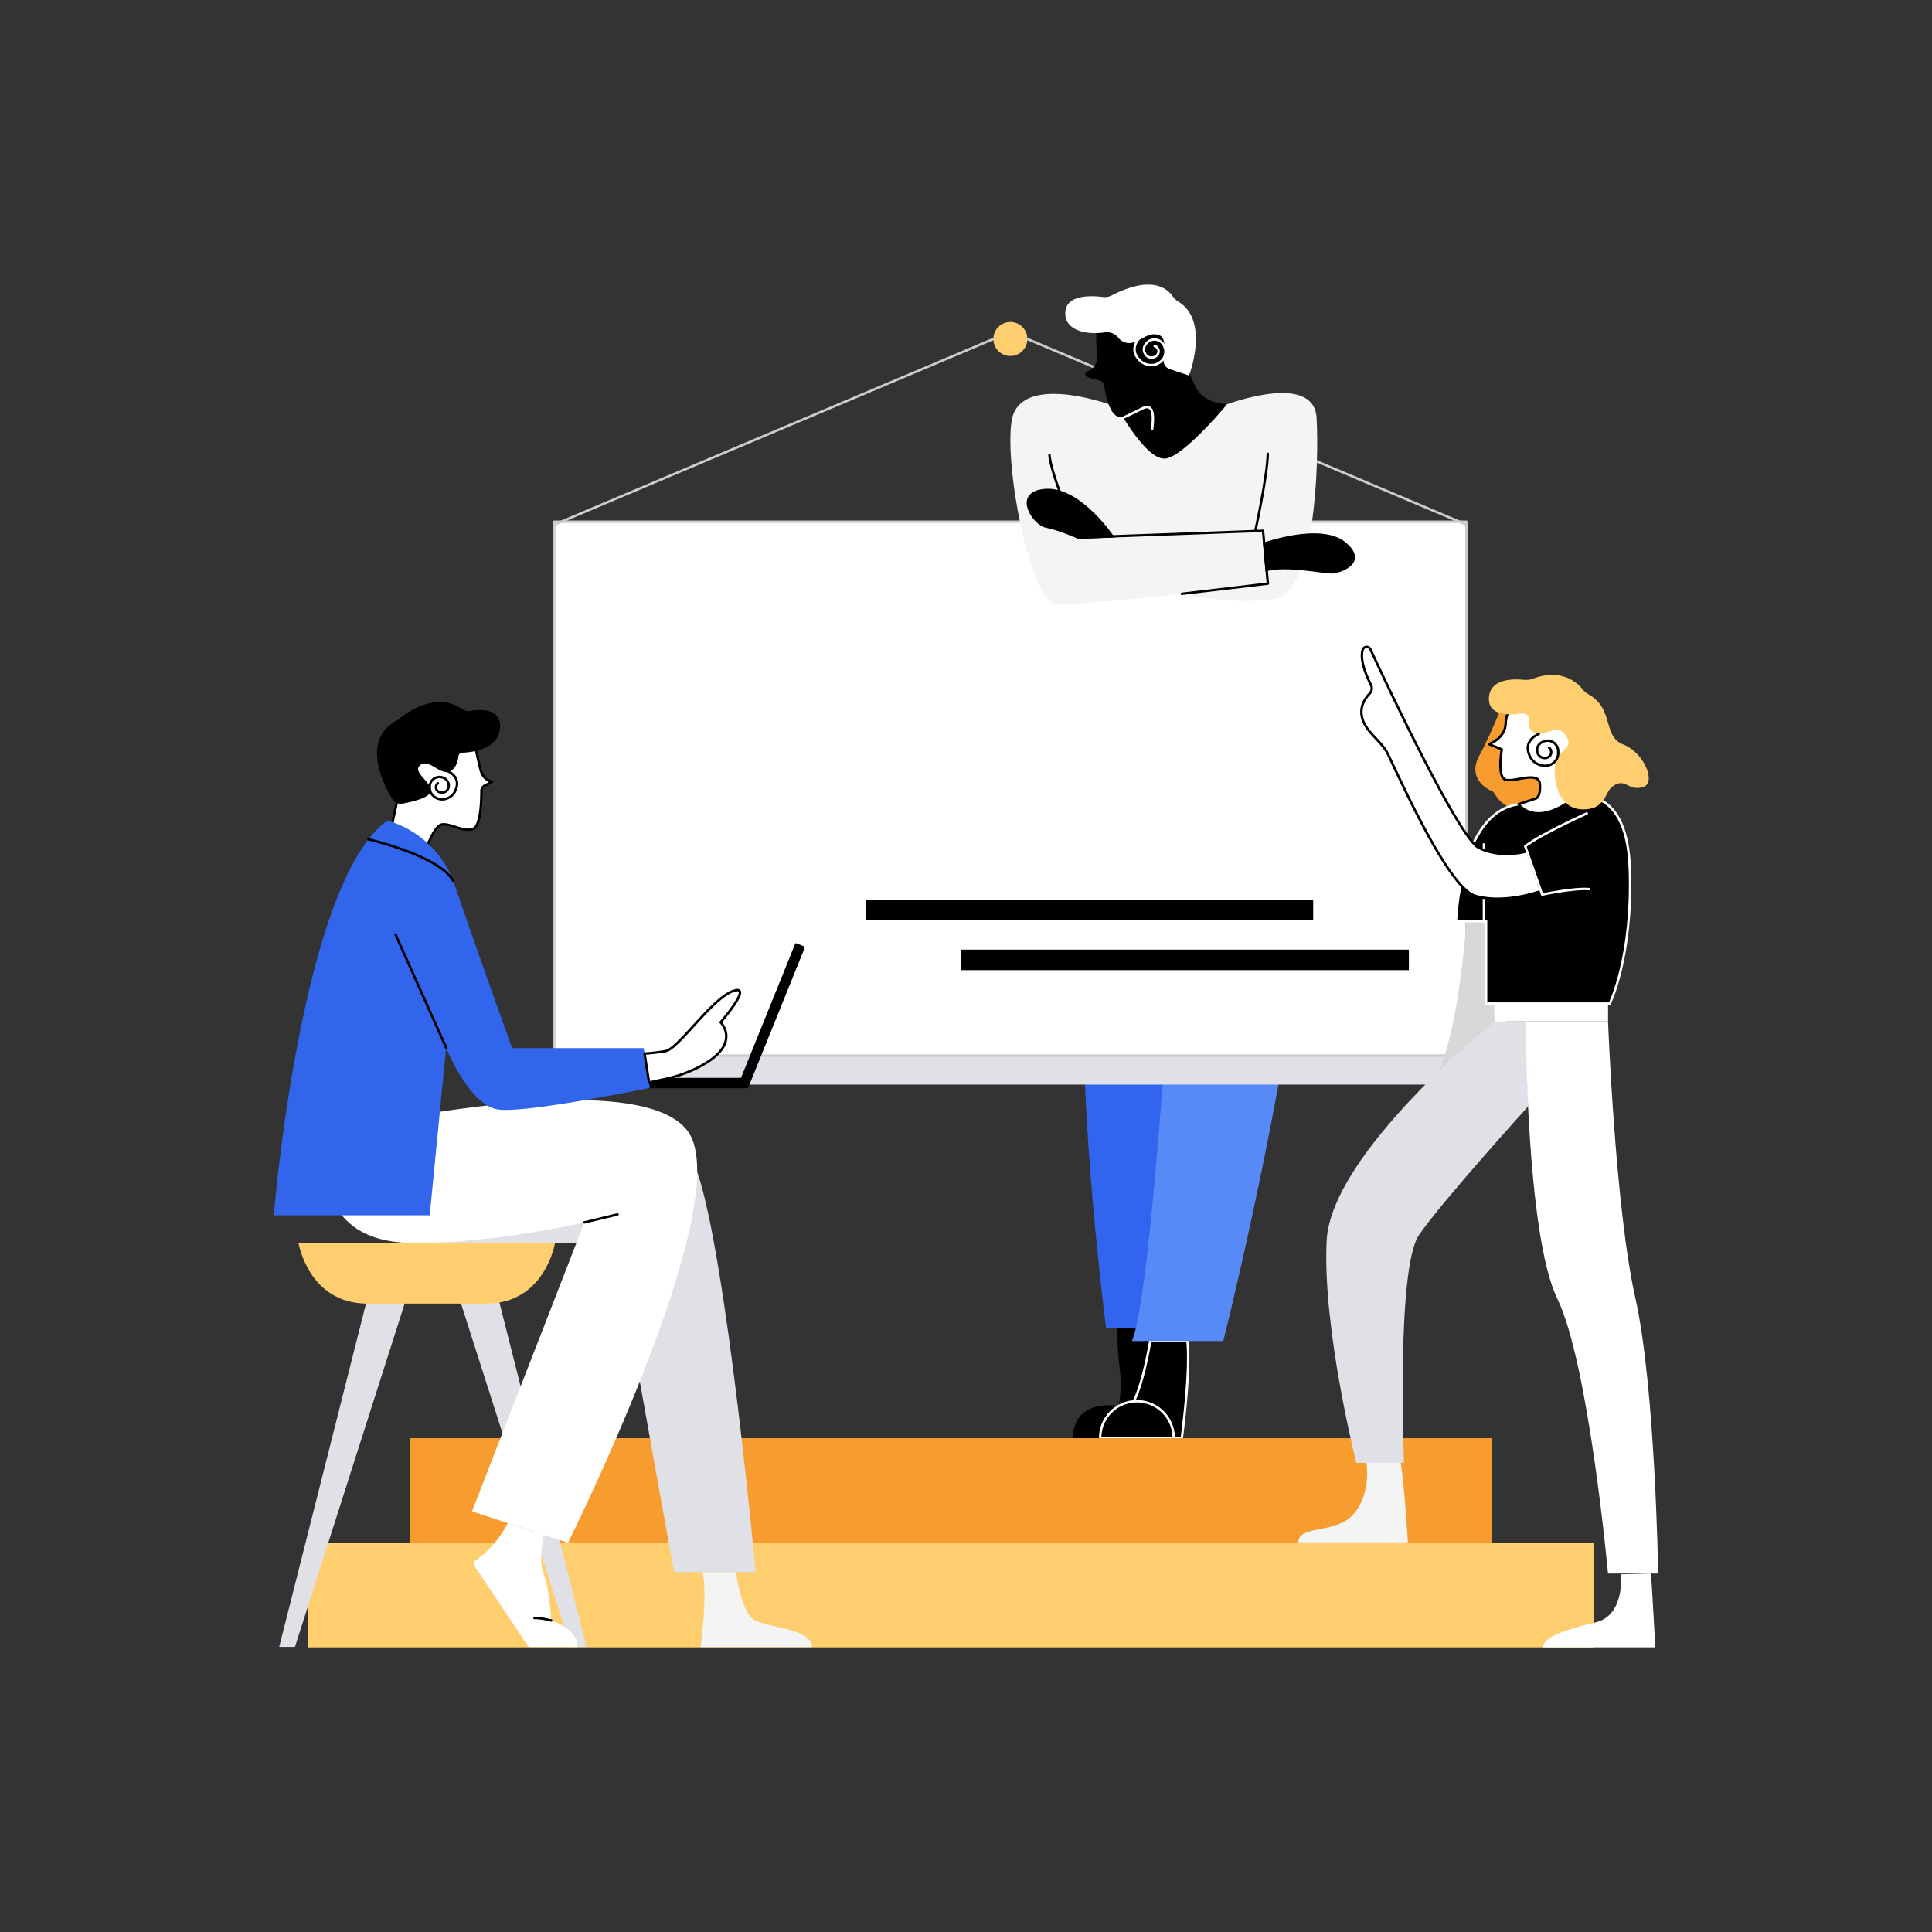 <svg id="图层_1" data-name="图层 1" xmlns="http://www.w3.org/2000/svg" viewBox="0 0 800 800"><rect x="0" y="0" width="800" height="800" fill="#333333" stroke="none"/><defs><style>.cls-1,.cls-13,.cls-14,.cls-17{stroke:#000;}.cls-1,.cls-12,.cls-13,.cls-17,.cls-2,.cls-6,.cls-8{stroke-linecap:round;stroke-linejoin:round;}.cls-12,.cls-16,.cls-18,.cls-2{stroke:#fff;}.cls-3{fill:#3165f0;}.cls-4{fill:#5789f7;}.cls-5{fill:#dfe1e6;}.cls-11,.cls-17,.cls-6{fill:#fff;}.cls-6,.cls-8{stroke:#ccc;}.cls-7{fill:#ffce6e;}.cls-12,.cls-13,.cls-18,.cls-8{fill:none;}.cls-9{fill:#f79c2f;}.cls-10{fill:#f4f4f4;}.cls-14,.cls-16,.cls-18{stroke-miterlimit:10;}.cls-15{fill:#d8d8d8;}.cls-19{fill:#3165ec;}</style></defs><path class="cls-1" d="M463.24,549.81a106.17,106.17,0,0,0,.89,16.54,55.81,55.81,0,0,1-.46,16.45s-18.37-4-19,12.73h40.11l-6.38-45.72Z"/><path class="cls-2" d="M476.29,555.3s-2.67,16.66-6.82,25a60.91,60.91,0,0,0-5.34,15.27h25.21s3.7-27.23,2.37-40.23Z"/><path class="cls-2" d="M486,595.53s0,0,0-.08a15.22,15.22,0,0,0-30.44,0s0,.06,0,.08Z"/><path class="cls-3" d="M461.07,310s-13.84,70.78-12.26,126.42S458,549.81,458,549.81h21.19l28-239.82Z"/><path class="cls-4" d="M490,310S479.16,530,468.73,555.3h37.81S545.14,402.72,545.61,310Z"/><rect class="cls-5" x="214.78" y="437.1" width="407.17" height="12.01"/><rect class="cls-6" x="229.51" y="216.04" width="377.71" height="221.06"/><circle class="cls-7" cx="418.37" cy="140.37" r="7.04"/><line class="cls-8" x1="229.51" y1="217.25" x2="411.33" y2="140.37"/><line class="cls-8" x1="607.22" y1="217.25" x2="425.41" y2="140.37"/><rect class="cls-7" x="127.42" y="638.85" width="532.56" height="43.29"/><rect class="cls-9" x="169.68" y="595.53" width="448.05" height="43.29"/><path class="cls-10" d="M489.38,245.88s-41.66,4.6-51.89,4.45-21.5-54.86-18.68-75.61S459,167.34,459,167.34l48.18.41s36.92-14.23,38,5.34-.75,72-17.2,74.87S489.38,245.88,489.38,245.88Z"/><path class="cls-1" d="M454.69,135.29a52,52,0,0,0,0,10.37c.59,5-1.19,7.12-4.16,8.6-1.84.92.58,1.89,3.49,2.47,2,.39,3.45,1.09,3.72,2.91.75,5.06,2.75,14,7.47,12.41,0,0,9.94,17.35,16.9,17.35s25.06-21.65,25.06-21.65-9,0-12.75-7.71a89.81,89.81,0,0,1-5.49-14.53s1-17.94-10.92-19.27S457.21,127.29,454.69,135.29Z"/><path class="cls-11" d="M460.36,122.33a6.37,6.37,0,0,1-3.69.65c-4.27-.54-14.31-1.11-15.43,5.42-1.26,7.39,6.81,10.61,16.27,9.22a6,6,0,0,1,5.42,2.06,5.87,5.87,0,0,0,4.68,2.4c4.19-.2,7.72-4.9,12.24-3.35,3,1,2.58,6.45,2,10a3.7,3.7,0,0,0,2.49,4.12l8,2.65s8.77-22.64-4.46-30.63a8,8,0,0,1-2.41-2.34C483.33,119.51,476.8,113.85,460.36,122.33Z"/><path class="cls-12" d="M472.24,139.54s-5,4.39-.77,9.15a6.73,6.73,0,0,0,5.71,2.47c3.81-.29,6.5-4,5-7.56a.61.61,0,0,0-.05-.12,4.33,4.33,0,0,0-6.51-2.15c-1.28.92-2.74,2.87-1.46,5.13a3,3,0,0,0,4.71.84,2.29,2.29,0,0,0-.75-4"/><path class="cls-12" d="M464.42,173.29s5.64-2.63,7.86-3.8c2.42-1.29,6.28-2.87,4.79,8.15"/><path class="cls-13" d="M489.38,245.88,525,241.67,523,219.79l-74,2.73a3.61,3.61,0,0,1-3.44-2.16c-2.74-6.32-10.29-24.23-11-31.85"/><path class="cls-13" d="M519.78,219.91s5-22.66,5.18-32"/><path class="cls-14" d="M523.5,225.13s23.43-8.38,33.31-.22-2.37,12.1-5.53,12.1-18.82-3.2-26.82-1Z"/><path class="cls-14" d="M460.62,222.09s-13.5-19.94-27.43-19.2-5.34,14.12,0,15.14,13.34,4.58,13.34,4.58Z"/><path class="cls-9" d="M620.72,295.18a193.43,193.43,0,0,1-8.34,18.08c-4.74,8.9,3.36,13.64,5.34,14.23s3,10.05,19.77,7.69,0-44.85,0-44.85Z"/><path class="cls-15" d="M607.15,381.46s-3.31,57.58-17.49,72.75l34.68-32.12V381.46Z"/><path class="cls-16" d="M650.53,330.26s22.94-7.71,24.32,29.06-8.3,56.24-8.3,56.24h-51.2v-34.1H602.89s1.43-45.12,25.9-48.43S650.53,330.26,650.53,330.26Z"/><path class="cls-17" d="M627.21,290.53a14.58,14.58,0,0,0-3.76,9.29c-.39,6.13-6.92,8.3-6.92,8.3l5.34,2.18s-2.17,11.86,1.78,12.65,13.64-3.76,14,1.78-1.77,5.93-1.77,5.93L628.79,333s5.73,8.5,19.37,0,2.57-38.94,2.57-38.94S638.87,283.21,627.21,290.53Z"/><path class="cls-7" d="M634.87,281a8.55,8.55,0,0,1-3.88.51c-4.28-.45-14.15-.6-14.46,7.59-.28,7.38,8.45,7.11,13.65,6.31a2.49,2.49,0,0,1,2.86,2.73c-.24,2.12.12,4.56,2.71,5.39,4.9,1.59,9.45-4.74,13,1.59s-7.31,4.15-4.54,18.78S659.12,335.15,661,334c4.94-3,3.8-7.79,8.9-9.49,3.56-1.19,4.94,3,10.47,1.38s.6-14.17-8.3-17.66c-8.52-3.34-3.61-14.74-14.33-20.73a8.79,8.79,0,0,1-2.48-2.15C653,282.54,646.51,276.73,634.87,281Z"/><line class="cls-18" x1="614.46" y1="382.01" x2="614.46" y2="349.19"/><path class="cls-17" d="M632.36,352.49s-10.79,3.27-20.08-1.47c-8.36-4.27-38.79-69.16-44.82-82.16a1.71,1.71,0,0,0-3.17.17c-.75,2.26-.59,6.55,3.4,14.63a3.14,3.14,0,0,1-.59,3.59c-2.42,2.49-6,7.95-.39,15.11,2.6,3.32,6.26,6.23,8.06,10C582.44,328.63,600.43,368,611,371c12.4,3.48,27.09-2.05,27.09-2.05Z"/><path class="cls-12" d="M657.06,336.81s-19.57,8.87-25.5,13.62l7,20s13.23-2.86,19.55-2.26"/><path class="cls-10" d="M565.74,605.42s2.38,12.16-5,21.25c-7.16,8.77-23.14,4.55-23.14,12h45.37s-1.39-23.7-3-33.21Z"/><path class="cls-13" d="M637.17,303.91s-6.39,2.41-4,8.48a6.86,6.86,0,0,0,5.6,4.6,5.38,5.38,0,0,0,6.44-5.81,4.41,4.41,0,0,0-5.47-4.36c-1.54.42-3.64,1.77-3.21,4.39a3.1,3.1,0,0,0,4.21,2.47,2.35,2.35,0,0,0,.69-4.07"/><path class="cls-5" d="M618.81,423s-67.7,54.38-69.48,90.83,12.3,91.91,12.3,91.91h19.73s-3.27-80.49,6.22-94.36,45.24-53.3,45.24-53.3L631.77,423Z"/><path class="cls-11" d="M671.19,651.89s1.78,16.9-10.38,19.87-21.87,5.93-21.87,10.38h46.48s-1.17-22-1.77-30.59Z"/><rect class="cls-11" x="618.81" y="415.56" width="47.05" height="7.41"/><path class="cls-11" d="M631.77,423s.07,88.06,13.08,114.75,21,113.82,21,113.82h20.76s-1.18-77.39-9.49-114.29S665.86,423,665.86,423Z"/><path class="cls-5" d="M132,469.86s144.42-20.08,156.69,15.38S312.89,651,312.89,651H279.14s-18.8-103-24-136.11c0,0-46.94-.17-83.47-.17S132,469.86,132,469.86Z"/><polygon class="cls-5" points="205.8 535.36 189.49 535.36 236.34 681.94 242.86 681.94 205.8 535.36"/><path class="cls-11" d="M132,469.86s140.35-33.54,154.66,1.92-51.48,167.05-51.48,167.05l-39.74-13L242,506.17s-36.1,8.55-70.28,8.55S133.46,491.86,132,469.86Z"/><polygon class="cls-5" points="152.68 535.36 168.99 535.36 122.14 681.94 115.61 681.94 152.68 535.36"/><path class="cls-7" d="M184.72,514.89H123.66s4.15,24.91,28.46,24.91h49.19c24.32,0,28.47-24.91,28.47-24.91Z"/><path class="cls-17" d="M164.58,331.05c-.24-5.67.24-21.65,13-24.09,15.51-3,18.92.86,18.92.86s1.11,5.16,2.33,10.39,4.93,5.44,4.93,5.44-1.52.93-3,1.64a2.52,2.52,0,0,0-1.41,2.28c0,4-.29,14.06-3.27,15.56-3.73,1.88-10.36-2.77-13.53-1.62s-6.87,11.82-6.87,11.82l-15.21-3.25Z"/><path class="cls-1" d="M191.14,294.05a5.27,5.27,0,0,0,3.92.81c4.07-.68,12.18-1.1,11.45,6.73-.75,8.11-10.73,9.42-15.11,9.6a2.16,2.16,0,0,0-2.07,1.95c-.19,1.86-.87,4.55-3.16,5.75-3.69,1.93-8.5-5.76-12.5-2.4s4.81,7.69,4.17,11.05c-.47,2.45-7.44,4-11.22,4.74a3.61,3.61,0,0,1-3.73-1.68c-3.74-6.16-13.06-24.39,2.13-32.05C165,298.55,179,285.67,191.14,294.05Z"/><path class="cls-13" d="M185.09,319.19s5.79,2.08,3.72,7.57a6.19,6.19,0,0,1-4.07,4c-3.35,1-6.92-1.3-6.8-4.81,0,0,0-.07,0-.11a4,4,0,0,1,4.86-4,3.55,3.55,0,0,1,3,3.91A2.79,2.79,0,0,1,182,328a2.11,2.11,0,0,1-.69-3.65"/><polygon class="cls-1" points="307.17 446.81 329.68 391.09 332.73 392.32 309.39 450.1 309.23 450.03 309.23 450.1 238.47 450.1 238.47 446.81 307.17 446.81"/><path class="cls-19" d="M160.42,339.77a41.67,41.67,0,0,1,27.94,26.91C195.83,388.9,212.07,434,212.07,434h54.47l2.56,16.45s-50.32,10.47-62.54,9-21.84-25.63-21.84-25.63l-6.78,69.42H113.38S124.57,365.4,160.42,339.77Z"/><line class="cls-13" x1="184.72" y1="433.76" x2="163.79" y2="386.98"/><path class="cls-13" d="M152.59,347.55s29.15,6.7,35,17.08"/><path class="cls-17" d="M266.9,436.26a84.45,84.45,0,0,0,8.61-1c5.34-.85,19.22-21.79,28-24.88s-5.12,12.95-5.12,12.95,9.48,9.29-9.72,18.87a56.44,56.44,0,0,1-13.07,4.55l-6.82,1.5Z"/><line class="cls-13" x1="241.97" y1="506.17" x2="255.7" y2="502.86"/><path class="cls-11" d="M225.2,635.57s-2.43,10.49,0,16.42,3,19,3,19,11,3.36,11,11H218.94l-22.45-33.49A1.76,1.76,0,0,1,197,646c2.66-1.65,8.18-6,13.29-15.29Z"/><path class="cls-17" d="M228.23,671s-4.55-1.19-6.92-1"/><path class="cls-10" d="M304.74,651s2,14.78,6.52,19,24.91,3.77,24.91,12H290.11s3-21.65.79-30.94Z"/><rect x="358.44" y="372.6" width="185.32" height="8.49"/><rect x="398.07" y="393.22" width="185.32" height="8.49"/></svg>